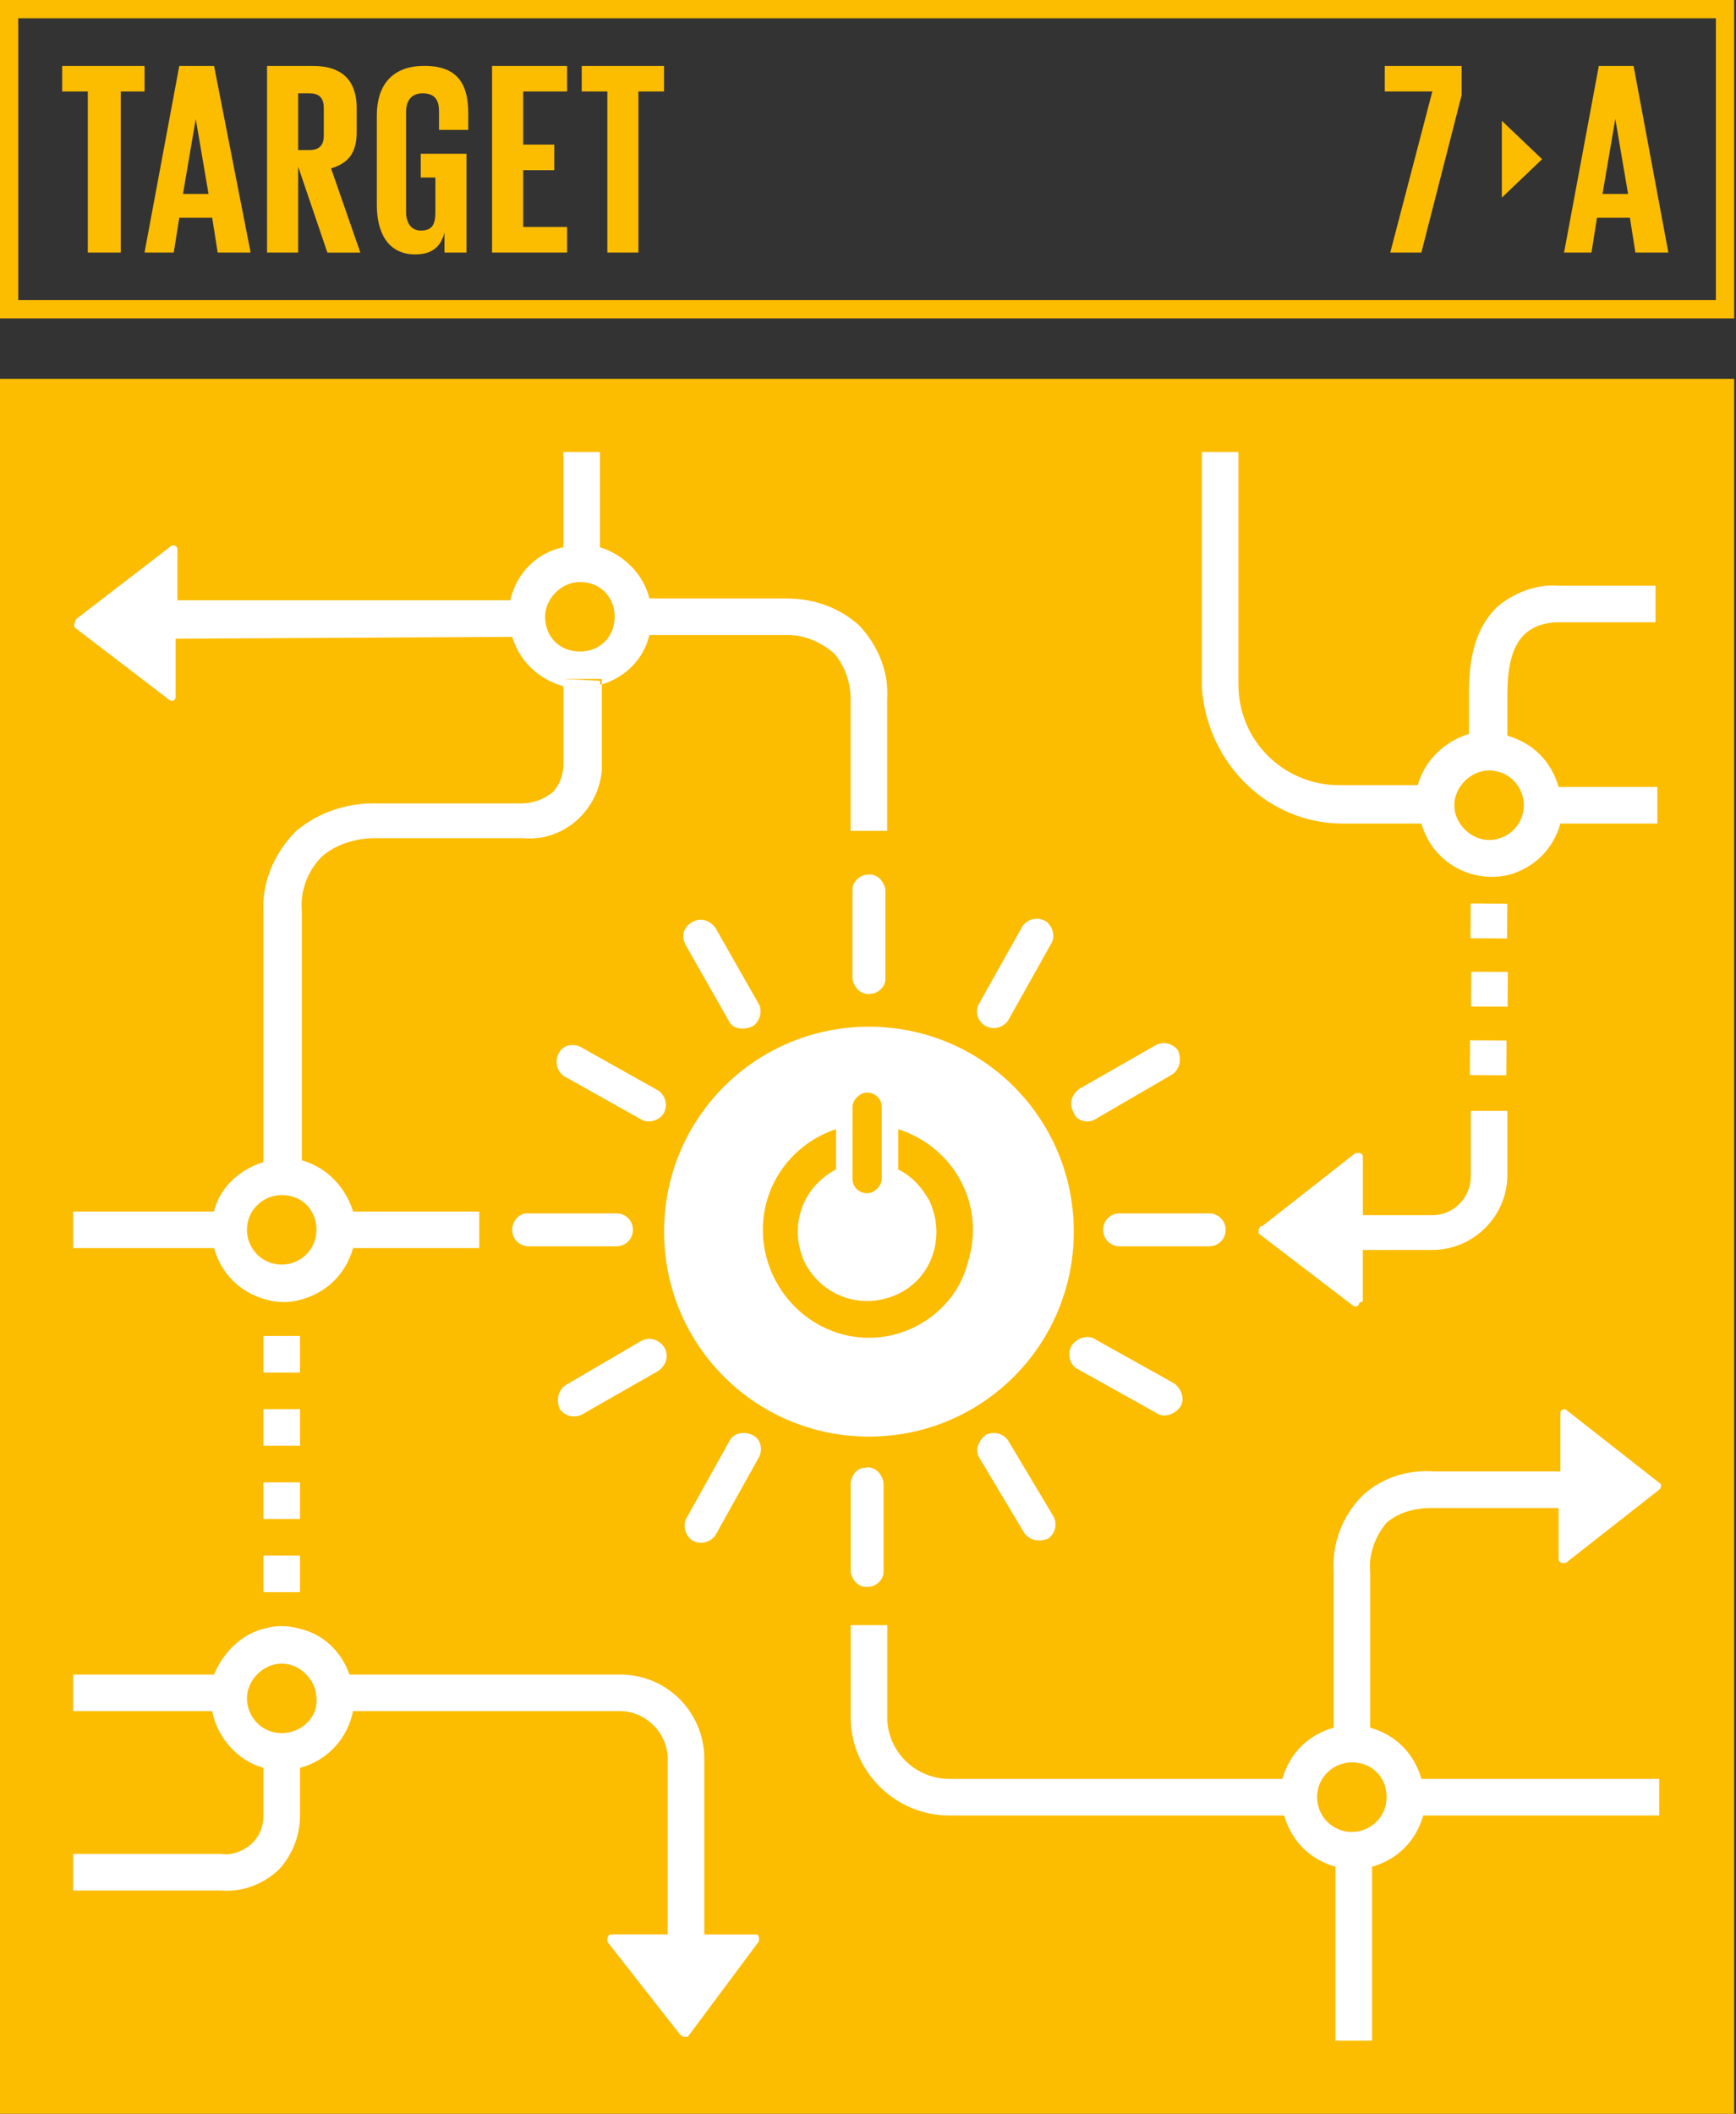 <?xml version="1.0" encoding="UTF-8"?><svg id="Capa_1" xmlns="http://www.w3.org/2000/svg" viewBox="0 0 467 568.37"><rect x="0" y="0" width="467" height="568.37" fill="#333333" stroke="none"/><defs><style>.cls-1{fill:#fff;}.cls-2{fill:#fcbc00;}</style></defs><path class="cls-2" d="M4.92,80.7H461.59V4.92H4.92V80.7Zm462.08,4.92H0V0H466.51V85.62h.49Z"/><polygon class="cls-2" points="16.73 17.72 38.88 17.72 38.88 24.6 32.48 24.6 32.48 67.91 23.62 67.91 23.62 24.6 16.73 24.6 16.73 17.72"/><path class="cls-2" d="M49.21,52.16h6.89l-3.44-20.18-3.44,20.18Zm-10.33,15.75l9.35-50.19h9.35l9.84,50.19h-8.86l-1.48-9.35h-8.86l-1.48,9.35h-7.87Z"/><path class="cls-2" d="M80.21,24.6v15.75h2.95c2.95,0,3.94-1.48,3.94-3.94v-7.38c0-2.95-1.48-3.94-3.94-3.94h-2.95v-.49Zm0,20.18v23.13h-8.37V17.72h12.3c8.37,0,11.81,4.43,11.81,11.32v6.4c0,5.41-1.97,8.37-6.89,9.84l7.87,22.64h-8.86l-7.87-23.13Z"/><path class="cls-2" d="M113.67,41.34h11.81v26.57h-5.91v-5.41c-.98,3.94-3.44,5.91-7.87,5.91-7.38,0-10.33-5.91-10.33-13.29V31c0-7.87,3.94-13.29,12.79-13.29,9.35,0,11.81,5.41,11.81,12.79v4.43h-7.87v-4.92c0-2.95-.98-4.92-4.43-4.92-2.95,0-4.43,1.97-4.43,4.92v27.07c0,2.95,1.48,4.92,3.94,4.92,2.95,0,3.94-1.48,3.94-4.92v-9.35h-3.94v-6.4h.49Z"/><polygon class="cls-2" points="132.37 17.72 152.55 17.72 152.55 24.6 140.74 24.6 140.74 38.88 149.11 38.88 149.11 45.77 140.74 45.77 140.74 61.02 152.55 61.02 152.55 67.91 132.37 67.91 132.37 17.72"/><polygon class="cls-2" points="156.49 17.72 178.63 17.72 178.63 24.6 171.74 24.6 171.74 67.91 163.38 67.91 163.38 24.6 156.49 24.6 156.49 17.72"/><path class="cls-2" d="M431.08,52.16h6.89l-3.44-20.18-3.44,20.18Zm-10.33,15.75l9.35-50.19h9.35l9.35,50.19h-8.86l-1.48-9.35h-8.86l-1.48,9.35h-7.38Z"/><polygon class="cls-2" points="372.03 17.72 393.19 17.72 393.19 25.59 382.36 67.91 373.99 67.91 385.31 24.6 372.52 24.6 372.52 17.72 372.03 17.72"/><polygon class="cls-2" points="404.01 32.48 404.01 53.15 414.84 42.81 404.01 32.48"/><g><rect class="cls-2" x="0" y="101.86" width="466.51" height="466.51"/><path class="cls-1" d="M59.54,508.34H19.68v-9.84H59.54c2.95,.49,6.4-.98,8.37-2.95,1.97-1.97,2.95-4.43,2.95-7.38v-13.78h9.84v13.78c0,5.41-1.97,10.33-5.41,14.27-3.94,3.94-9.84,6.4-15.75,5.91"/><path class="cls-1" d="M233.75,359.72c-15.75,0-28.54-13.29-28.54-29.03,0-12.3,7.87-23.13,19.68-27.07v10.83c-9.35,4.92-12.79,15.75-8.37,25.1,4.92,9.35,15.75,12.79,25.1,8.37,9.35-4.43,12.79-15.75,8.37-25.1-1.97-3.44-4.43-6.4-8.37-8.37v-10.83c15.25,4.92,23.62,20.67,18.7,35.92-2.95,11.81-14.27,20.18-26.57,20.18m-4.43-62c0-1.97,1.97-3.94,3.94-3.94s3.94,1.48,3.94,3.94v19.19c0,1.97-1.97,3.94-3.94,3.94s-3.94-1.48-3.94-3.94v-19.19Zm4.43-21.65c-30.51,0-55.11,24.6-55.11,55.11s24.6,55.11,55.11,55.11,55.11-24.6,55.11-55.11-24.6-55.11-55.11-55.11"/><path class="cls-1" d="M137.79,330.69c0,2.46,1.97,4.43,4.43,4.43h23.62c2.46,0,4.43-1.97,4.43-4.43s-1.97-4.43-4.43-4.43h-24.11c-1.97,0-3.94,1.97-3.94,4.43"/><path class="cls-1" d="M329.71,330.69c0-2.46-1.97-4.43-4.43-4.43h-24.11c-2.46,0-4.43,1.97-4.43,4.43s1.97,4.43,4.43,4.43h24.11c2.46,0,4.43-1.97,4.43-4.43"/><path class="cls-1" d="M238.18,263.27v-24.11c-.49-2.46-2.46-4.43-4.92-3.94-1.97,0-3.94,1.97-3.94,3.94v24.11c.49,2.46,2.46,4.43,4.92,3.94,1.97,0,3.94-1.97,3.94-3.94"/><path class="cls-1" d="M228.83,398.6v24.11c.49,2.46,2.46,4.43,4.92,3.94,1.97,0,3.94-1.97,3.94-3.94v-24.11c-.49-2.46-2.46-4.43-4.92-3.94-1.97,0-3.44,1.48-3.94,3.94"/><path class="cls-1" d="M172.75,301.16c1.96,.98,4.9,0,5.88-1.97,.98-1.97,.49-4.43-1.47-5.91l-21.07-11.81c-1.96-.98-4.9-.49-5.88,1.97-.98,1.97-.49,4.43,1.47,5.91l21.07,11.81Z"/><path class="cls-1" d="M289.84,368.09l21.16,11.81c1.97,1.48,4.92,.49,6.4-1.48,1.48-1.97,.49-4.92-1.48-6.4l-21.16-11.81c-1.97-1.48-4.92-.49-6.4,1.48-1.48,2.46-.49,5.41,1.48,6.4"/><path class="cls-1" d="M265.24,275.95c1.97,.98,4.43,.49,5.91-1.47l11.81-21.07c.98-1.96,0-4.9-1.97-5.88-1.97-.98-4.43-.49-5.91,1.47l-11.81,21.07c-.98,1.96-.49,4.41,1.97,5.88"/><path class="cls-1" d="M196.35,387.28l-11.81,21.16c-.98,1.97,0,4.92,1.97,5.91,1.97,.98,4.43,.49,5.91-1.48l11.81-21.16c.98-1.97,.49-4.92-1.97-5.91-1.97-.98-4.92-.49-5.91,1.48"/><path class="cls-1" d="M202.26,276.07c1.96-.98,2.94-3.94,1.96-5.91l-11.76-20.67c-1.47-1.97-3.92-2.95-6.37-1.48-2.45,1.48-2.94,3.94-1.47,6.4l11.76,20.67c.98,1.48,3.43,1.97,5.88,.98"/><path class="cls-1" d="M265.24,385.8c-1.97,1.47-2.95,3.92-1.97,5.88l12.3,20.58c1.48,1.96,3.94,2.45,6.4,1.47,1.97-1.47,2.46-3.92,1.48-5.88l-12.3-20.58c-1.48-1.96-3.94-2.45-5.91-1.47"/><path class="cls-1" d="M294.27,301.16l21.16-12.3c1.97-1.48,2.46-3.94,1.48-6.4-1.48-1.97-3.94-2.46-5.91-1.48l-20.67,11.81c-1.97,1.48-2.95,3.94-1.48,6.4,.49,1.97,3.44,2.95,5.41,1.97"/><path class="cls-1" d="M156.49,380.39l20.67-11.81c1.97-1.48,2.95-3.94,1.48-6.4-1.48-1.97-3.94-2.95-6.4-1.48l-20.18,11.81c-1.97,1.48-2.46,3.94-1.48,6.4,1.48,1.97,3.94,2.46,5.91,1.48"/><path class="cls-1" d="M400.57,207.17c5.41,0,9.35,4.43,9.35,9.35,0,5.41-4.43,9.35-9.35,9.35s-9.35-4.43-9.35-9.35,4.43-9.35,9.35-9.35m-39.37,14.27h21.16c2.95,10.33,13.29,16.24,23.62,13.78,6.89-1.97,11.81-6.89,13.78-13.78h26.08v-9.84h-26.57c-1.97-6.89-6.89-11.81-13.78-13.78v-9.84c0-4.43,0-12.79,4.43-17.22,2.46-2.46,5.91-3.44,9.35-3.44h26.08v-9.84h-26.08c-5.91-.49-12.3,1.97-16.73,5.91-7.38,7.38-7.38,18.21-7.38,24.11v9.84c-6.4,1.97-11.81,6.89-13.78,13.78h-21.16c-14.76,0-27.07-11.81-27.07-27.07v-62.5h-9.84v63.48c1.48,20.18,17.72,36.42,37.89,36.42"/><path class="cls-1" d="M155.99,156.49c5.41,0,9.35,3.94,9.35,9.35s-3.94,9.35-9.35,9.35-9.35-3.94-9.35-9.35c0-4.92,4.43-9.35,9.35-9.35m-135.82,12.3h0l25.1,19.19s.49,.49,.98,.49,.98-.49,.98-.98v-15.75l90.55-.49c1.97,6.4,6.89,11.32,13.78,13.29h.49v-1.97h9.84v1.48c6.4-1.97,11.32-6.89,12.79-13.29h37.4c4.43,0,8.86,1.97,12.3,4.92,2.95,3.44,4.43,7.87,4.43,12.3v35.43h9.84v-35.43c.49-7.38-2.46-14.27-7.38-19.68-5.41-4.92-12.3-7.38-19.68-7.38h-36.91c-1.48-6.4-6.89-11.81-13.29-13.78v-25.59h-9.84v25.59c-7.38,1.48-12.79,7.38-14.27,14.27H47.73v-13.78c0-.49-.49-.98-.98-.98h-.49l-25.59,19.68q-.49,.49-.49,.98-.49,.98,0,1.48"/><rect class="cls-1" x="70.86" y="378.91" width="9.84" height="9.84"/><rect class="cls-1" x="70.86" y="418.28" width="9.84" height="9.84"/><rect class="cls-1" x="70.86" y="359.23" width="9.84" height="9.84"/><rect class="cls-1" x="70.86" y="398.6" width="9.84" height="9.84"/><path class="cls-1" d="M373.01,483.24c0,5.41-4.43,9.35-9.35,9.35-5.41,0-9.35-4.43-9.35-9.35,0-5.41,4.43-9.35,9.35-9.35,5.41,0,9.35,3.94,9.35,9.35m73.81-84.15h0l-25.1-19.68s-.49-.49-.98-.49-.98,.49-.98,.98v15.75h-33.95c-6.89-.49-13.78,1.48-19.19,6.4-5.41,5.41-8.37,12.79-7.87,20.67v41.83c-6.89,1.97-11.81,6.89-13.78,13.78h-89.56c-8.86,0-16.24-6.89-16.73-15.75v-25.59h-9.84v25.59c.49,14.27,12.3,25.59,26.57,25.59h90.05c1.97,6.89,6.89,11.81,13.78,13.78v46.75h9.84v-46.75c6.89-1.97,11.81-6.89,13.78-13.78h63.48v-9.84h-63.97c-1.97-6.89-6.89-11.81-13.78-13.78v-41.83c-.49-4.92,1.48-9.84,4.43-13.29,3.44-2.95,7.87-3.94,12.3-3.94h33.95v13.78c0,.49,.49,.98,.98,.98h.98l25.1-19.68q.49-.49,.49-.98v-.49Z"/><path class="cls-1" d="M75.78,466.02c-5.41,0-9.35-4.43-9.35-9.35s4.43-9.35,9.35-9.35,9.35,4.43,9.35,9.35c.49,4.92-3.94,9.35-9.35,9.35,.49,0,0,0,0,0m127.95,54.13h-14.27v-47.24c0-12.3-9.84-22.64-22.64-22.64H93.99c-1.97-5.91-6.89-10.83-13.29-12.3-3.44-.98-6.4-.98-9.84,0-5.91,1.48-10.83,6.4-13.29,12.3H19.68v9.84H57.08c1.48,7.38,6.89,13.29,13.78,15.25,3.44,.98,6.4,.98,9.84,0,7.38-1.97,12.79-7.87,14.27-15.25h71.85c6.89,0,12.79,5.91,12.79,12.79v47.24h-15.26c-.49,0-.98,.49-.98,1.48v.49l19.68,25.1c.49,0,.49,.49,.98,.49h.98l18.7-25.1s.49-.49,.49-.98,0-.98-.49-1.48"/><rect class="cls-1" x="395.67" y="279.52" width="9.35" height="9.84" transform="translate(113.94 683.38) rotate(-89.72)"/><rect class="cls-1" x="396" y="261.08" width="9.35" height="9.84" transform="translate(132.71 665.36) rotate(-89.72)"/><rect class="cls-1" x="395.85" y="242.73" width="9.35" height="9.84" transform="translate(150.91 646.95) rotate(-89.72)"/><path class="cls-1" d="M366.61,349.88v-13.78h18.7c10.83,0,20.18-8.86,20.18-20.18v-17.22h-9.84v17.72c0,5.41-4.43,10.33-10.33,10.33h-18.7v-15.75c0-.49-.49-.98-.98-.98h-.98l-25.1,19.68h-.49c0,.49-.49,.49-.49,.98v.98l25.1,19.19s.49,.49,.98,.49,.98-.49,.98-.98l.98-.49Z"/><path class="cls-1" d="M85.13,330.69c0,5.41-4.43,9.35-9.35,9.35-5.41,0-9.35-4.43-9.35-9.35,0-5.41,4.43-9.35,9.35-9.35,5.41,0,9.35,3.94,9.35,9.35m66.43-146.15v21.16c0,2.46-.98,5.41-2.95,7.38-2.46,1.97-5.41,2.95-8.37,2.95h-39.86c-7.38,0-14.76,2.46-20.67,7.38-5.91,5.91-9.35,13.78-8.86,22.14v66.93c-6.4,1.97-11.81,6.89-13.29,13.29H19.68v9.84H57.58c1.97,6.89,6.89,11.81,13.78,13.78,3.44,.98,6.4,.98,9.84,0,6.89-1.97,11.81-6.89,13.78-13.78h33.95v-9.84h-33.95c-1.97-6.4-6.89-11.81-13.78-13.78v-66.93c-.49-5.41,1.48-10.83,5.41-14.76,3.94-3.44,9.35-4.92,14.27-4.92h39.86c10.83,.98,20.18-7.38,21.16-18.21v-23.13h-.49c-3.44,.98-6.4,.98-9.84,.49"/><path class="cls-1" d="M151.57,182.57v1.97c2.95,.49,6.4,.49,9.35,0h.49v-1.48l-9.84-.49Z"/></g></svg>